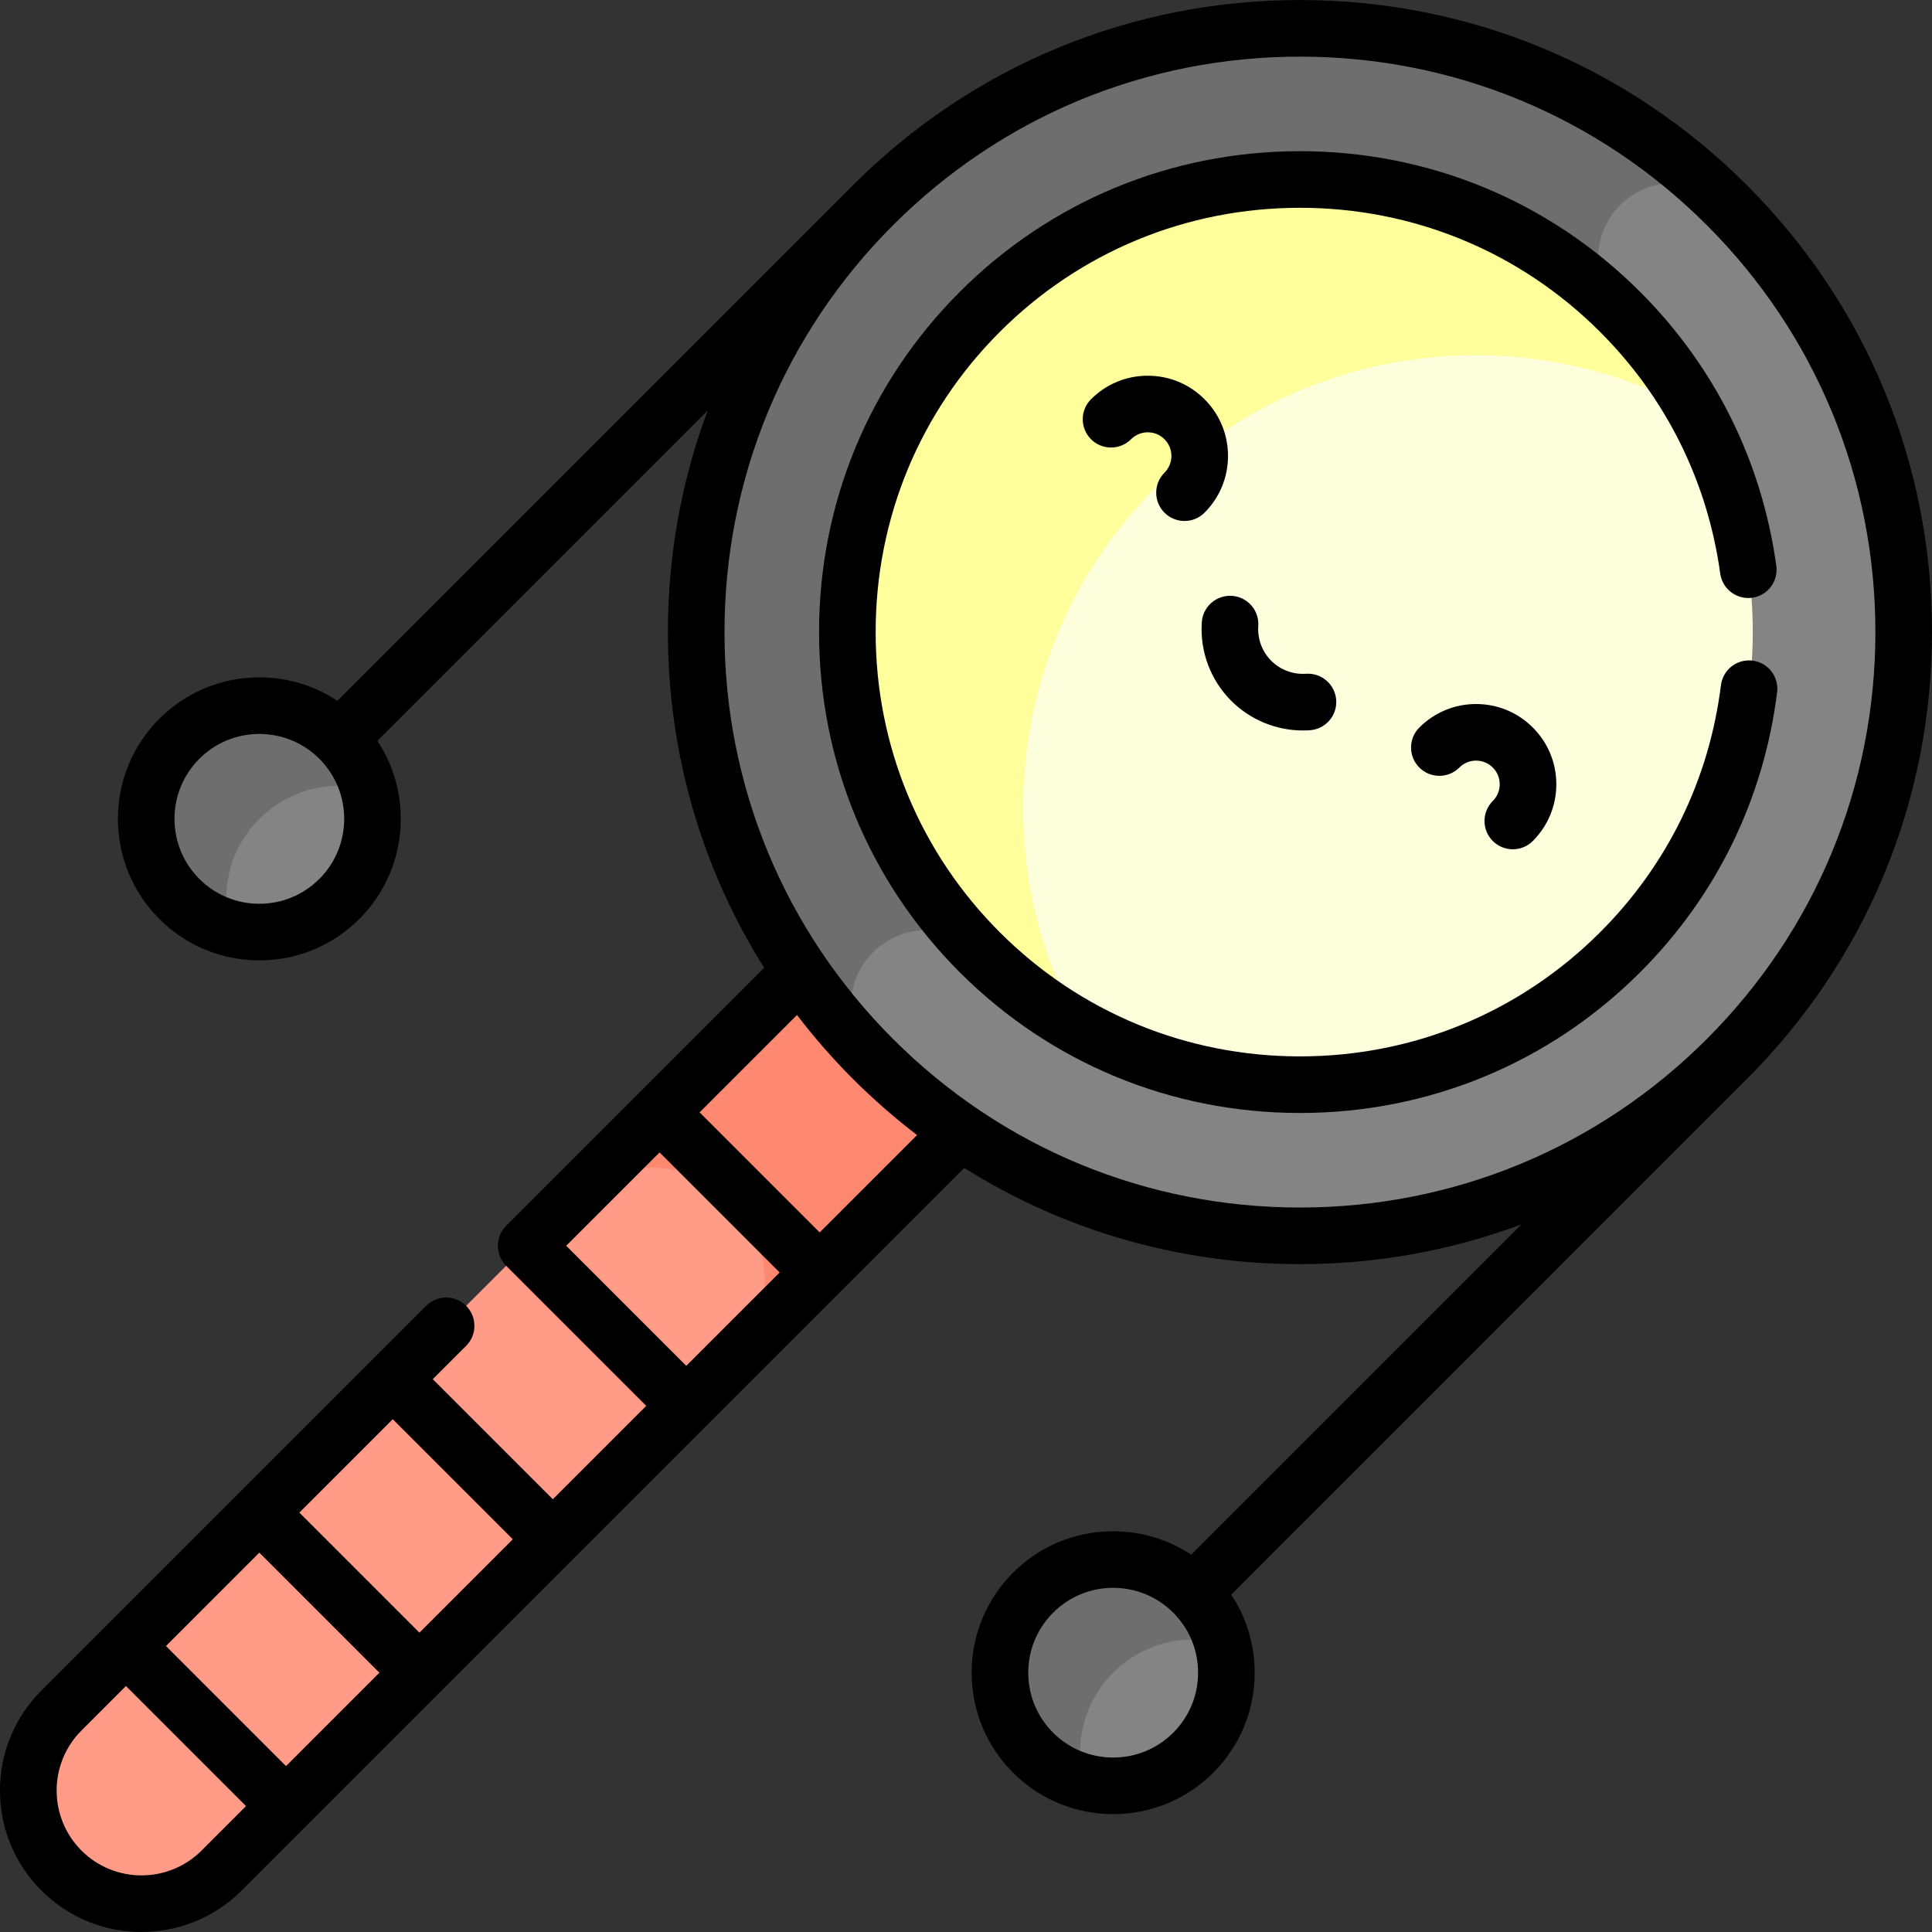 <svg id="Capa_1" enable-background="new 0 0 512 512" height="512" viewBox="0 0 512 512" width="512" xmlns="http://www.w3.org/2000/svg"><rect x="0" y="0" width="512" height="512" fill="#333333" stroke="none"/><g><g><circle cx="68.728" cy="217.006" fill="#848484" r="30"/></g><g><path d="m68.728 217.006c7.851-7.851 18.968-10.432 28.975-7.762-1.315-4.927-3.896-9.586-7.762-13.452-11.716-11.716-30.711-11.716-42.426 0s-11.716 30.711 0 42.426c3.865 3.865 8.525 6.447 13.452 7.762-2.671-10.006-.089-21.123 7.761-28.974z" fill="#6e6e6e"/></g><g><circle cx="295.003" cy="443.28" fill="#848484" r="30"/></g><g><path d="m295.003 443.28c7.85-7.85 18.968-10.432 28.975-7.762-1.315-4.927-3.896-9.586-7.762-13.452-11.716-11.716-30.711-11.716-42.426 0s-11.716 30.711 0 42.426c3.865 3.865 8.525 6.447 13.452 7.762-2.672-10.006-.09-21.123 7.761-28.974z" fill="#6e6e6e"/></g><g><path d="m16.287 495.722c-11.716-11.716-11.716-30.711 0-42.426l294.979-294.979 42.426 42.426-294.979 294.979c-11.716 11.716-30.71 11.716-42.426 0z" fill="#ff9b87"/></g><g><path d="m311.266 158.316-159.866 159.867c11.716-11.716 30.711-11.716 42.426 0s11.716 30.711 0 42.426l159.866-159.866z" fill="#ff8870"/></g><g><circle cx="344.5" cy="167.509" fill="#848484" r="160"/></g><g><path d="m457.637 54.372c-62.484-62.484-163.79-62.484-226.274 0s-62.484 163.79 0 226.274c-7.811-7.81-7.81-20.474 0-28.284 7.811-7.811 20.474-7.811 28.284 0l169.706-169.706c-7.811-7.811-7.81-20.474 0-28.284 7.81-7.811 20.474-7.811 28.284 0z" fill="#6e6e6e"/></g><g><circle cx="344.5" cy="167.509" fill="#fdffdc" r="120"/></g><g><path d="m306.226 129.235c38.715-38.715 97.518-45.394 143.166-20.039-5.287-9.519-11.966-18.466-20.039-26.54-46.788-46.788-122.918-46.788-169.706 0s-46.788 122.917 0 169.706c8.073 8.073 17.021 14.752 26.54 20.039-25.355-45.648-18.676-104.452 20.039-143.166z" fill="#ffff9c"/></g><g><path d="m512 167.509c0-44.741-17.423-86.804-49.06-118.44s-73.699-49.06-118.44-49.06-86.804 17.423-118.44 49.06l-136.648 136.646c-6.083-4.038-13.215-6.209-20.683-6.209-10.017 0-19.434 3.901-26.517 10.983-14.621 14.622-14.621 38.412 0 53.033 7.083 7.083 16.5 10.984 26.517 10.984s19.434-3.901 26.517-10.983c12.805-12.806 14.395-32.644 4.77-47.197l87.528-87.528c-6.92 18.529-10.543 38.34-10.543 58.71 0 31.962 8.896 62.553 25.509 88.957l-33.014 33.014c-.002.002-.003.003-.005.005s-.003.004-.005.005l-35.35 35.35c-2.929 2.93-2.929 7.678 0 10.607l37.122 37.122-24.748 24.748-31.819-31.819 8.838-8.838c2.929-2.93 2.929-7.678 0-10.607-2.93-2.928-7.678-2.928-10.607 0l-84.844 84.845c-.003.003-.006.005-.008.008s-.005.006-.008.008l-17.078 17.078c-7.083 7.084-10.984 16.501-10.984 26.518s3.901 19.434 10.983 26.517c7.312 7.311 16.913 10.966 26.517 10.966 9.602 0 19.206-3.656 26.517-10.966l17.078-17.078c.003-.003.006-.005.009-.008s.005-.006.008-.009l141.411-141.41.002-.002s.001-.001.002-.002l33.017-33.017c26.404 16.613 56.995 25.509 88.957 25.509 20.37 0 40.181-3.623 58.71-10.543l-87.528 87.529c-14.553-9.625-34.389-8.037-47.197 4.77-7.082 7.083-10.983 16.5-10.983 26.517s3.901 19.434 10.983 26.517c7.312 7.311 16.914 10.966 26.517 10.966 9.604 0 19.206-3.655 26.517-10.966 7.083-7.083 10.984-16.5 10.984-26.517 0-7.468-2.171-14.601-6.209-20.683l136.645-136.65c31.637-31.637 49.06-73.699 49.06-118.44zm-427.362 65.407c-4.249 4.25-9.899 6.591-15.909 6.591s-11.66-2.341-15.909-6.591c-8.773-8.772-8.773-23.047 0-31.82 4.249-4.249 9.899-6.59 15.909-6.59s11.66 2.341 15.909 6.591c8.773 8.772 8.773 23.047 0 31.819zm226.275 226.273c-8.773 8.774-23.049 8.772-31.821 0-4.249-4.249-6.59-9.899-6.59-15.909s2.341-11.66 6.591-15.909c4.386-4.387 10.147-6.58 15.91-6.58 5.762 0 11.523 2.193 15.909 6.58 4.25 4.249 6.591 9.899 6.591 15.909s-2.341 11.66-6.59 15.909zm-160.866-129.045 24.747-24.748 31.819 31.819-24.748 24.747zm-14.144 77.781-24.748 24.748-31.819-31.819 24.748-24.748zm-60.104 60.103-31.818-31.818 24.747-24.748 31.819 31.819zm-22.39 22.39c-8.771 8.773-23.047 8.773-31.818 0-8.773-8.772-8.773-23.046 0-31.818l11.783-11.783 31.818 31.818zm163.812-163.811-31.819-31.819 25.81-25.81c4.533 5.93 9.481 11.604 14.848 16.971s11.041 10.315 16.971 14.848zm127.279-6.598c-40.734 0-79.03-15.863-107.833-44.667-28.804-28.803-44.667-67.099-44.667-107.833s15.863-79.03 44.667-107.833c28.803-28.804 67.099-44.667 107.833-44.667s79.03 15.863 107.833 44.667c28.804 28.803 44.667 67.098 44.667 107.833s-15.863 79.03-44.667 107.833c-28.803 28.804-67.099 44.667-107.833 44.667z"/><path d="m464.44 175.067c-4.101-.511-7.858 2.402-8.372 6.513-3.125 25.014-14.196 47.655-32.02 65.478-21.212 21.213-49.463 32.895-79.549 32.895s-58.338-11.682-79.549-32.895c-21.213-21.212-32.895-49.463-32.895-79.549 0-30.087 11.682-58.337 32.895-79.549 21.211-21.213 49.463-32.895 79.549-32.895s58.337 11.682 79.549 32.895c17.453 17.452 28.46 39.599 31.831 64.044.565 4.104 4.366 6.966 8.454 6.405 4.104-.565 6.971-4.351 6.405-8.454-3.822-27.713-16.299-52.818-36.083-72.603-24.045-24.044-56.062-37.287-90.155-37.287s-66.111 13.242-90.156 37.287-37.287 56.063-37.287 90.156 13.242 66.11 37.287 90.156c24.045 24.045 56.063 37.287 90.156 37.287s66.111-13.242 90.156-37.287c20.203-20.204 32.755-45.87 36.297-74.226.514-4.109-2.402-7.857-6.513-8.371z"/><path d="m308.6 135.868c1.465 1.465 3.384 2.197 5.304 2.197 1.919 0 3.839-.732 5.303-2.196 4.017-4.017 6.229-9.356 6.229-15.037 0-5.68-2.213-11.02-6.229-15.035-4.017-4.017-9.356-6.229-15.036-6.229-5.681 0-11.021 2.213-15.037 6.229-2.929 2.929-2.929 7.678.001 10.606 2.93 2.93 7.679 2.929 10.606-.001 1.183-1.183 2.756-1.835 4.43-1.835 1.673 0 3.246.652 4.43 1.836 1.183 1.183 1.835 2.756 1.835 4.429 0 1.674-.652 3.247-1.835 4.43-2.93 2.928-2.93 7.677-.001 10.606z"/><path d="m395.605 222.874c1.465 1.465 3.384 2.197 5.304 2.197 1.919 0 3.839-.732 5.303-2.196 4.017-4.017 6.229-9.356 6.229-15.037 0-5.68-2.213-11.02-6.229-15.035-4.017-4.017-9.356-6.229-15.036-6.229-5.681 0-11.021 2.213-15.037 6.229-2.929 2.929-2.929 7.678.001 10.606 2.93 2.93 7.679 2.929 10.606-.001 1.183-1.183 2.756-1.835 4.43-1.835 1.673 0 3.246.652 4.43 1.836 1.183 1.183 1.835 2.756 1.835 4.429 0 1.674-.652 3.247-1.835 4.43-2.929 2.928-2.929 7.677-.001 10.606z"/><path d="m345.288 193.582c.614 0 1.23-.021 1.848-.063 4.133-.284 7.252-3.863 6.969-7.996-.283-4.134-3.87-7.253-7.996-6.969-3.425.229-6.788-1.019-9.212-3.442-2.423-2.422-3.677-5.779-3.441-9.211.283-4.133-2.836-7.712-6.969-7.996-4.118-.263-7.713 2.837-7.996 6.969-.532 7.759 2.311 15.357 7.8 20.846 5.053 5.051 11.891 7.862 18.997 7.862z"/></g></g></svg>